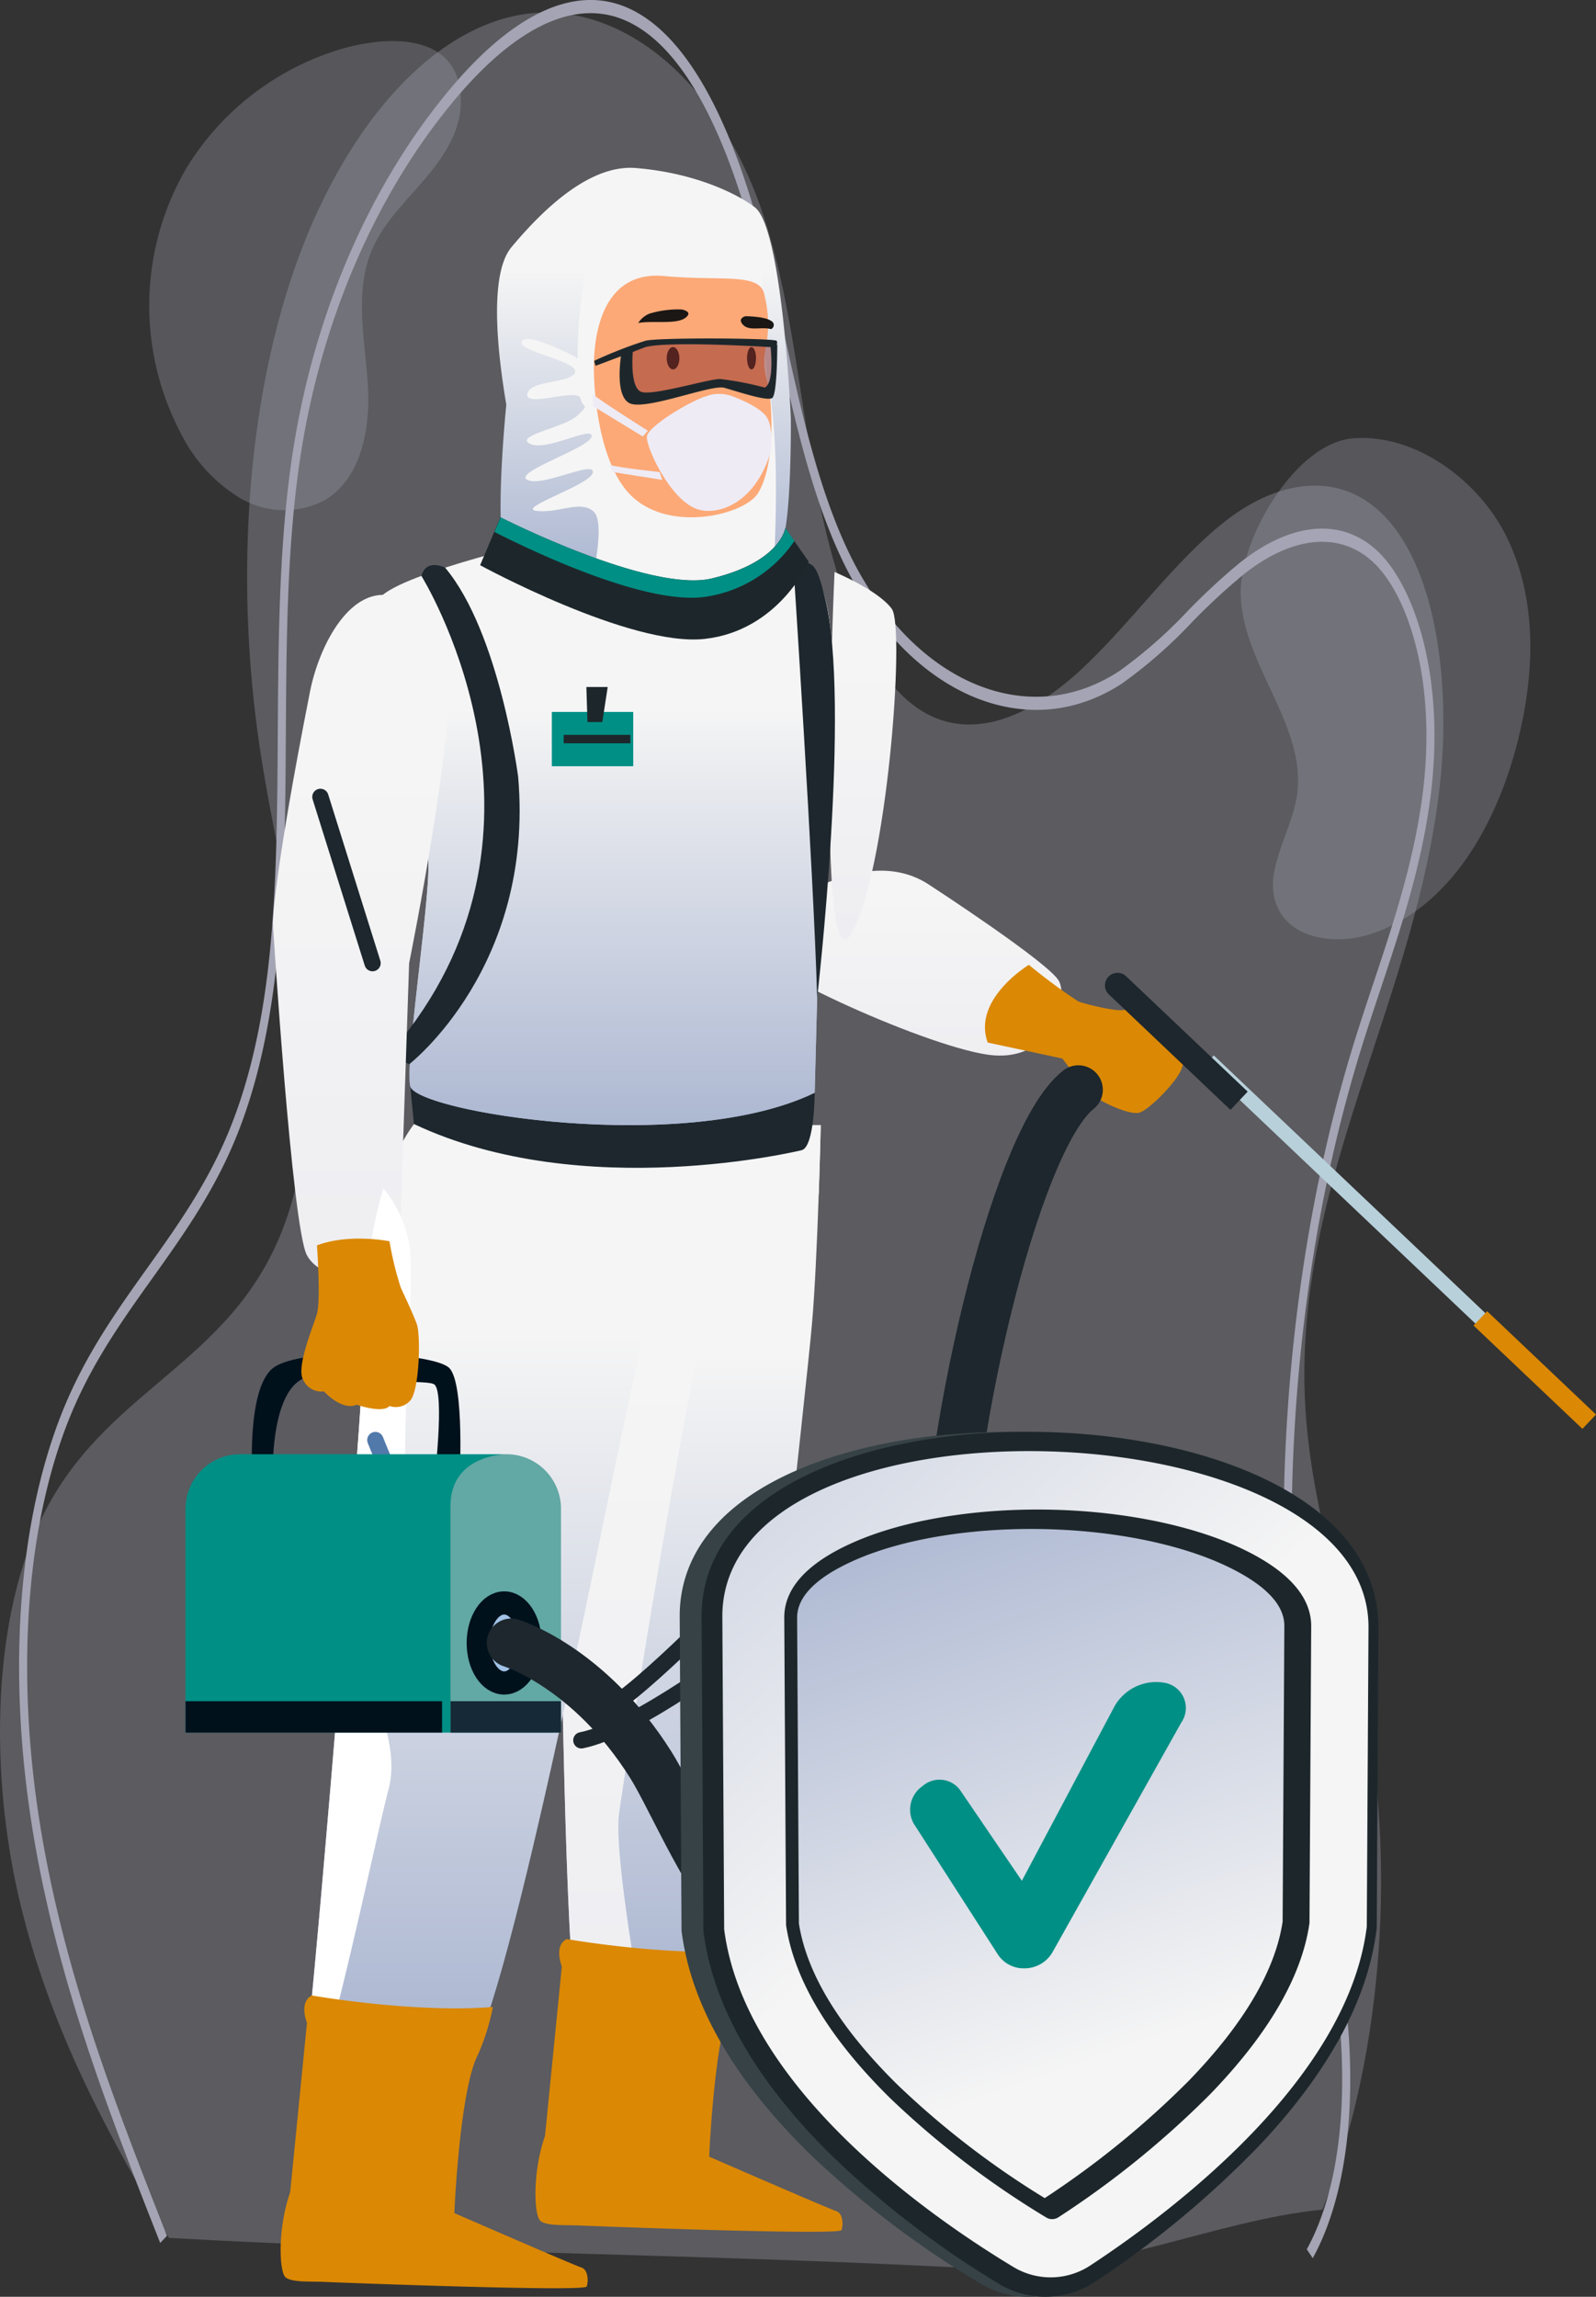 <svg xmlns="http://www.w3.org/2000/svg" xmlns:xlink="http://www.w3.org/1999/xlink" width="186.718" height="268.625" viewBox="0 0 186.718 268.625">
  <rect x="0" y="0" width="186.718" height="268.625" fill="#333333" stroke="none"/>
  <defs>
    <linearGradient id="linear-gradient" x1="0.5" x2="0.5" y2="1" gradientUnits="objectBoundingBox">
      <stop offset="0" stop-color="#f5f5f5"/>
      <stop offset="0.25" stop-color="#f5f5f5"/>
      <stop offset="1" stop-color="#a7b3cf"/>
    </linearGradient>
    <linearGradient id="linear-gradient-2" x1="0.5" x2="0.5" y2="1" gradientUnits="objectBoundingBox">
      <stop offset="0" stop-color="#f5f5f5"/>
      <stop offset="0.25" stop-color="#f5f5f5"/>
      <stop offset="1" stop-color="#eeeef2"/>
    </linearGradient>
    <linearGradient id="linear-gradient-10" x1="0.73" y1="0.758" x2="-0.115" y2="-0.571" xlink:href="#linear-gradient"/>
    <linearGradient id="linear-gradient-11" x1="0.688" y1="1.104" x2="0.376" y2="-0.135" xlink:href="#linear-gradient"/>
  </defs>
  <g id="img21" transform="translate(0)">
    <path id="Trazado_165336" data-name="Trazado 165336" d="M235.678,359.26c6.745-16.946,8.664-38.938,5.093-58.358-2.258-12.278-6.592-23.684-7.146-36.488-1.108-25.6,12.861-46.294,15.759-71.505,1.274-11.08-.116-23.989-5.576-30.719-5.393-6.647-13.09-5.29-19.195-.635s-11.271,12.108-17.133,17.556-13.079,8.816-19.27,4.48c-6.27-4.392-9.827-15.464-11.819-26.254s-2.97-22.283-6.37-32.059c-5.6-16.111-17.552-24.9-28.686-22.623s-21.082,14.725-26.418,31.085-6.269,36.146-3.612,54.215c1.347,9.164,3.567,17.94,4.777,27.157s1.321,19.3-1.381,27.607c-5.651,17.36-20.557,19.781-28.363,34.669-6.443,12.287-6.645,31.038-2.989,46.149s10.528,27.371,17.379,39.035c31.956,1.781,64.484,1.9,96.44,3.68C209.588,366.944,223.273,360.47,235.678,359.26Z" transform="translate(-80.961 -100.832)" fill="#a4a4b4" opacity="0.354" style="mix-blend-mode: multiply;isolation: isolate"/>
    <path id="Trazado_165337" data-name="Trazado 165337" d="M359.209,158.666c-.079,8.44,7.944,15.785,6.548,24.109-.746,4.454-4.14,8.968-2.168,13.031,1.745,3.594,6.742,4.218,10.563,3.049,8.944-2.736,14.381-11.879,16.981-20.864,2.445-8.451,3.052-17.891-.864-25.77-3.156-6.348-10.437-11.951-17.831-11.433C365.666,141.263,359.269,152.309,359.209,158.666Z" transform="translate(-214.054 -89.533)" fill="#a4a4b4" opacity="0.31" style="mix-blend-mode: multiply;isolation: isolate"/>
    <path id="Trazado_165338" data-name="Trazado 165338" d="M110.921,127.49a31.959,31.959,0,0,0-.638,31.1,18.433,18.433,0,0,0,6.848,7.489,10.2,10.2,0,0,0,9.829.349c4.516-2.576,5.515-8.652,5.155-13.839s-1.535-10.624.463-15.424c1.3-3.129,3.8-5.568,6.02-8.131s4.288-5.553,4.4-8.94c.3-8.78-9.025-8.124-14.643-6.3A31.928,31.928,0,0,0,110.921,127.49Z" transform="translate(-89.098 -107.857)" fill="#a4a4b4" opacity="0.31" style="mix-blend-mode: multiply;isolation: isolate"/>
    <g id="Grupo_128378" data-name="Grupo 128378" transform="translate(2.235 0)" style="mix-blend-mode: multiply;isolation: isolate">
      <path id="Trazado_151849" data-name="Trazado 151849" d="M239.25,361.847l-.7-1.039c1.914-3.424,4.968-11.271,3.934-25.382a171.941,171.941,0,0,0-2.7-18.486c-.492-2.681-1-5.453-1.447-8.205-4.745-29.369-2.669-61.767,5.695-88.886.743-2.407,1.547-4.822,2.325-7.156,2.305-6.922,4.689-14.081,5.714-21.814,1.8-13.57-1.756-23.74-5.818-27.448-3.9-3.558-9.4-3.015-15.093,1.493a74.394,74.394,0,0,0-6.065,5.614,55.222,55.222,0,0,1-8.136,7.128c-11.3,7.423-25.433,1.114-32.868-14.671-3.574-7.586-5.591-16.754-7.542-25.621-.756-3.436-1.538-6.989-2.4-10.389-2.674-10.57-7.568-23.837-15.7-27.01-7.144-2.79-14.379,3.342-19.19,8.976-9.2,10.781-15.692,25.381-18.27,41.11-1.738,10.607-1.808,22.152-1.875,33.317-.1,16.627-.2,33.82-5.941,47.666-2.609,6.3-6.2,11.325-9.669,16.185-3.251,4.552-6.612,9.259-9.117,14.964-5.677,12.927-7.069,31.23-3.818,50.214,2.921,17.057,8.876,32.192,14.635,46.829l-.791.833c-5.8-14.732-11.79-29.966-14.75-47.247-3.329-19.438-1.885-38.22,3.96-51.53,2.572-5.857,5.977-10.624,9.269-15.236,3.424-4.794,6.964-9.752,9.5-15.879,5.577-13.462,5.675-29.664,5.779-46.817.068-11.261.139-22.905,1.908-33.7,2.633-16.073,9.25-30.975,18.631-41.964,4.97-5.821,12.466-12.146,19.957-9.221,8.517,3.325,13.592,17.018,16.35,27.92.869,3.433,1.654,7,2.414,10.456,1.927,8.754,3.918,17.807,7.4,25.2,7.188,15.26,20.847,21.357,31.773,14.182a54.635,54.635,0,0,0,8-7.014,74.984,74.984,0,0,1,6.144-5.686c5.974-4.728,11.791-5.259,15.962-1.452,4.356,3.976,8.179,14.785,6.28,29.12-1.054,7.95-3.47,15.207-5.808,22.226-.774,2.324-1.575,4.728-2.31,7.113-8.262,26.787-10.312,58.787-5.625,87.8.44,2.728.948,5.487,1.438,8.155a173.976,173.976,0,0,1,2.738,18.746C244.5,349.963,241.271,358.231,239.25,361.847Z" transform="translate(-87.906 -97.739)" fill="#a4a4b4"/>
    </g>
    <g id="Grupo_128828" data-name="Grupo 128828" transform="translate(21.708 19.625)">
      <g id="Grupo_121029" data-name="Grupo 121029" transform="translate(7.749 0)">
        <g id="Grupo_121028" data-name="Grupo 121028" transform="translate(0)">
          <path id="Trazado_158642" data-name="Trazado 158642" d="M1282.8,2070.448l-43.848-41.606,1.163-1.221,43.848,41.6Z" transform="translate(-1127.567 -1923.805)" fill="#b8d0da"/>
          <g id="Grupo_121027" data-name="Grupo 121027">
            <path id="Trazado_158643" data-name="Trazado 158643" d="M1051.589,2051.981s-.35,15.548-1.02,23.213-6.689,61.294-6.689,61.294-.788,16.177-4.2,20.435-13.241,1.7-16.066.849-2.821-105.791-2.821-105.791Z" transform="translate(-985.028 -1940.015)" fill="url(#linear-gradient)"/>
            <path id="Trazado_158644" data-name="Trazado 158644" d="M1023.618,2157.772a37.1,37.1,0,0,0,7.8,1.488c-1.191-5.771-3.982-22.237-3.438-26.6.642-5.11,9.581-60.871,11.709-63.851,1.389-1.943,7.557-6.1,11.668-8.749.157-4.534.236-8.076.236-8.076H1020.8S1020.8,2156.923,1023.618,2157.772Z" transform="translate(-985.028 -1940.015)" fill="url(#linear-gradient-2)"/>
            <path id="Trazado_158645" data-name="Trazado 158645" d="M983.3,2050.679s-3.627,20.009-6.1,31.075-14.609,74.065-18.974,76.192-18.965,2.743-18.41-2.291c1.572-14.308,6.509-74.809,6.509-79.492s.033-19.951,5.986-27.961C956,2043.223,983.3,2050.679,983.3,2050.679Z" transform="translate(-933.335 -1936.36)" fill="url(#linear-gradient)"/>
            <path id="Trazado_158646" data-name="Trazado 158646" d="M944.785,2147.009s.653-11.491-1.17-13.408-17.465-2.552-20.66,0-2.368,13.408-2.368,13.408h2.368s-.687-13.408,5.564-12.448,12.628.354,13.343.957c1.221,1.032-.036,11.491-.036,11.491Z" transform="translate(-920.491 -1993.207)" fill="#00111c"/>
            <path id="Trazado_158647" data-name="Trazado 158647" d="M1100.856,1964.774s13.976,9.084,15.06,11.191-.724,9.732-8.432,8.577-28.772-10.782-27.952-13.085S1092.484,1959.031,1100.856,1964.774Z" transform="translate(-1021.472 -1880.828)" fill="url(#linear-gradient-2)"/>
            <path id="Trazado_158648" data-name="Trazado 158648" d="M1113.432,1858.637s5.106,2.112,6.7,4.311-.576,31-4.759,38.01S1113.432,1858.637,1113.432,1858.637Z" transform="translate(-1045.255 -1811.36)" fill="url(#linear-gradient-2)"/>
            <g id="Grupo_121025" data-name="Grupo 121025" transform="translate(14.462 43.144)">
              <g id="Grupo_121024" data-name="Grupo 121024">
                <g id="Grupo_121023" data-name="Grupo 121023">
                  <path id="Trazado_158649" data-name="Trazado 158649" d="M1022.959,2036.4s-.005,6.268-1.5,6.718c0,0-25.593,6.288-45.383-3.052l-.558-5.8Z" transform="translate(-971.567 -1971.371)" fill="#1d272d"/>
                  <path id="Trazado_158650" data-name="Trazado 158650" d="M985.352,1846.285s-18.58,4.164-21.114,7.14,4.894,27.43,5.587,30.2-2.719,23.937-2.032,26.932,32.112,8.138,47.313.761c0,0,.852-32.54.852-33.229s4.148-28.2-2.944-28.514c-1.848-.083-9.721-3.29-9.721-3.29Z" transform="translate(-963.714 -1846.285)" fill="url(#linear-gradient)"/>
                  <path id="Trazado_158651" data-name="Trazado 158651" d="M975.724,1915.9c.693,2.993,32.112,8.138,47.313.76,0,0,.852-32.539.852-33.229s4.148-28.2-2.944-28.514a11.851,11.851,0,0,1-2.462-.6l-4.261,3.558H993.669s-13.983,4.594-15.188,8.1c-.661,1.934-.766,11.359-1.2,21.24.23.825.4,1.434.479,1.752C978.447,1891.732,975.037,1912.906,975.724,1915.9Z" transform="translate(-971.644 -1851.629)" fill="url(#linear-gradient)"/>
                  <path id="Trazado_158652" data-name="Trazado 158652" d="M1109.781,1855.031s2.389,36.208,2.812,51.012c0,0,3.993-34.544.909-46.8C1112.463,1855.124,1112.2,1855.031,1109.781,1855.031Z" transform="translate(-1060.91 -1852.105)" fill="#1d272d"/>
                  <path id="Trazado_158653" data-name="Trazado 158653" d="M974.655,1857.468s17.473,27.995-1.431,53.038c0,0-2.593,2.908,0,4.083,0,0,14.669-11.351,12.752-33.609,0,0-2.179-16.893-8.542-24.469C977.434,1856.511,975.252,1855.371,974.655,1857.468Z" transform="translate(-969.275 -1852.884)" fill="#1d272d"/>
                  <path id="Trazado_158654" data-name="Trazado 158654" d="M1034.927,1913.89h-9.521v-6.35h9.521Z" transform="translate(-1004.765 -1887.045)" fill="#008f85"/>
                  <rect id="Rectángulo_34390" data-name="Rectángulo 34390" width="7.805" height="0.988" transform="translate(22.025 23.176)" fill="#1d272b"/>
                  <path id="Trazado_158655" data-name="Trazado 158655" d="M1039.97,1898.824l-.631,4.1H1037.6l-.127-4.1Z" transform="translate(-1012.792 -1881.246)" fill="#1d272b"/>
                </g>
              </g>
            </g>
            <path id="Trazado_158656" data-name="Trazado 158656" d="M1030.9,1721.99c-1.344-1.087-6.241-3.991-13.96-4.629-5.318-.442-10.746,4.689-14.558,9.261-2.861,3.424-1.383,13.8-.6,18.413,0,0-1.4,13.661-.161,17.5,0,0,22.342,4.617,24.955,4.155a11.9,11.9,0,0,0,7.379-5.373c1.219-2.458,1.116-14.667,1.116-14.667S1034.12,1724.607,1030.9,1721.99Z" transform="translate(-972.005 -1717.334)" fill="url(#linear-gradient)"/>
            <path id="Trazado_158657" data-name="Trazado 158657" d="M1037.161,1745.679s.443-8.786-1.38-10.858-13.671-2.237-16.528-1.12-3.811,13.049-3.65,16.342c0,0-5.749-3.139-6.546-2s6.707,2.33,6.226,3.65-5.268.86-5.587,2.527,5.907-.766,6.223.529,1.12.535-.315,1.958-7.5,2.376-5.588,3.334,7.376-2.183,7.2-.851-9.274,4.2-7.519,5.078,7.843-2.323,7.672-.88-9.12,4.227-6.561,4.509,4.977-1.241,6.561,0c1.158.9.558,4.581.139,7.112,6.222,1.167,13.2,2.361,14.591,2.113a12.346,12.346,0,0,0,6.514-4.068c.142-3.883.567-14.078-.869-20.739Z" transform="translate(-977.462 -1727.768)" fill="#f5f5f5"/>
            <path id="Trazado_158658" data-name="Trazado 158658" d="M1053.534,1757.425a13.773,13.773,0,0,1,.127,6.1,7.536,7.536,0,0,0,.125,3.687c.591,1.741,1.2,9.614-1.021,13.266-1.57,2.571-10.7,4.815-15.128,0-3.675-4-4.169-12.6-4.07-15.468s.889-10.6,8.216-9.921C1048.592,1755.731,1053.182,1754.595,1053.534,1757.425Z" transform="translate(-993.536 -1742.43)" fill="#fca977"/>
            <path id="Trazado_158659" data-name="Trazado 158659" d="M1054.35,1766.85s1.484.238.407,1.008-3.87.266-5.48.578a2.819,2.819,0,0,1,1.332-1.1A11.621,11.621,0,0,1,1054.35,1766.85Z" transform="translate(-1004.07 -1750.282)" fill="#1a1715"/>
            <path id="Trazado_158660" data-name="Trazado 158660" d="M1084.172,1769.219s-1,.244-.273,1.01,2.179.192,3.267.5a.522.522,0,0,0,.016-.957C1086.456,1769.231,1084.172,1769.219,1084.172,1769.219Z" transform="translate(-1026.421 -1751.86)" fill="#1a1715"/>
            <path id="Trazado_158661" data-name="Trazado 158661" d="M1059.055,1781.311c0,.718.329,1.306.742,1.306s.742-.589.742-1.306-.333-1.307-.742-1.307S1059.055,1780.586,1059.055,1781.311Z" transform="translate(-1010.513 -1759.036)" fill="#1a1715"/>
            <path id="Trazado_158662" data-name="Trazado 158662" d="M1085.914,1781.311c0,.718.234,1.306.524,1.306s.526-.589.526-1.306-.235-1.307-.526-1.307S1085.914,1780.586,1085.914,1781.311Z" transform="translate(-1027.974 -1759.036)" fill="#1a1715"/>
            <path id="Trazado_158663" data-name="Trazado 158663" d="M1044.383,1779.22s-.241,4.262.816,5.19,9.76-1.185,10.374-1.582c0,0,5.654,1.61,5.7,1.285a30.861,30.861,0,0,0,.251-5.812l-14.408-.366Z" transform="translate(-1000.613 -1757.658)" fill="#8e2f2b" opacity="0.5" style="mix-blend-mode: multiply;isolation: isolate"/>
            <g id="Grupo_121026" data-name="Grupo 121026" transform="translate(43.036 20.142)">
              <path id="Trazado_158664" data-name="Trazado 158664" d="M1053.276,1777.539l-.053,0h0Z" transform="translate(-1049.554 -1777.535)" fill="#232c4a"/>
              <path id="Trazado_158665" data-name="Trazado 158665" d="M1060.7,1778.079l-.819-.029c.067.578.49,4.572-.658,5.07a35.1,35.1,0,0,0-5.225-1c-1.385,0-7.744,1.959-9.17,1.516s-1.034-4.659-1.034-4.659l2.1-1.407-3.409,1.407s-1.036,5.6,1.254,6.083,9.313-2.312,10.749-1.915,5,1.613,5.612,1.2S1060.7,1778.079,1060.7,1778.079Z" transform="translate(-1042.257 -1777.559)" fill="#1d272b"/>
            </g>
            <path id="Trazado_158666" data-name="Trazado 158666" d="M1033.59,1779.616a49.656,49.656,0,0,1,6.019-2.358c1.711-.389,14.66-.309,15.325,0,0,0,.44.617-.828.744,0,0-11.663-.74-14.5,0l-5.849,2.194Z" transform="translate(-993.541 -1757.034)" fill="#1d272b"/>
            <path id="Trazado_158667" data-name="Trazado 158667" d="M1061.486,1796.64a4.371,4.371,0,0,0-2.925,0c-2.043.629-6.855,3.558-6.992,4.729s2.785,7.66,6.1,8.565c2.4.655,6.646-.853,8.4-6.84,0,0,.357-2.538-.434-3.908S1061.486,1796.64,1061.486,1796.64Z" transform="translate(-1005.345 -1769.946)" fill="#eeebf5"/>
            <path id="Trazado_158668" data-name="Trazado 158668" d="M1040.5,1800.707s-5.812-3.666-6.48-4.309l.069,1.43,5.807,3.54Z" transform="translate(-994.155 -1769.945)" fill="#eeebf5"/>
            <path id="Trazado_158669" data-name="Trazado 158669" d="M1045.54,1822.01s-4.787-.5-5.888-.846l.391.846,5.8.915Z" transform="translate(-997.818 -1786.425)" fill="#eeebf5"/>
            <path id="Trazado_158670" data-name="Trazado 158670" d="M1030.561,1840.775l2.751,3.935s-3.483,8.069-12.186,9.029-26.263-8.621-26.263-8.621l2.375-5.6s17.482,8.911,24.761,7.142C1030.041,1844.71,1030.561,1840.775,1030.561,1840.775Z" transform="translate(-968.151 -1798.639)" fill="#1d272b"/>
            <path id="Trazado_158672" data-name="Trazado 158672" d="M1025.28,1846.662c-7.28,1.769-24.762-7.142-24.762-7.142l-.725,1.709c4.775,2.422,17.4,8.393,24.362,7.629a15.256,15.256,0,0,0,10.735-6.583l-1.048-1.5S1033.322,1844.71,1025.28,1846.662Z" transform="translate(-971.405 -1798.639)" fill="#008f85"/>
            <path id="Trazado_158673" data-name="Trazado 158673" d="M943.8,1909.694s5.952-29.369,4.48-36.152-6.116-6.714-6.116-6.714c-5.157-1.512-8.877,5.607-9.967,11.131-4.343,22.013-4.343,27.068-4.343,27.068s2.239,35.654,3.994,38.845,7.927,3.4,10.8,0Z" transform="translate(-925.391 -1816.674)" fill="url(#linear-gradient-2)"/>
            <path id="Trazado_158674" data-name="Trazado 158674" d="M1167.551,1995.953s-6.66,4.019-4.815,9.089l8.742,1.87a40.667,40.667,0,0,0,3.67,4.374c.98.762,4.177,2.256,5.306,1.962s4.542-3.708,5.026-5.3a3.637,3.637,0,0,0-.617-3.485,17.911,17.911,0,0,0-3.232-3.065,3.364,3.364,0,0,0-2.892-.19c-.78.282-4.518-.648-5.4-.974A65.8,65.8,0,0,1,1167.551,1995.953Z" transform="translate(-1076.638 -1902.733)" fill="#db8804"/>
            <path id="Trazado_158675" data-name="Trazado 158675" d="M947.8,2132.922c.118-.959,3.079-7.023,2.8-8.623s-.674-4.468,0-5.744,2.517-4.79,1.154-8.3.728-23.944.039-29.37a13.863,13.863,0,0,0-3.061-6.758c-2.386,7.8-2.406,16.984-2.406,20.429,0,4.683-4.936,65.184-6.508,79.492a2.61,2.61,0,0,0,1.684,2.606c2.661-8.764,6.787-28.438,7.83-32.236C950.642,2139.626,947.687,2133.876,947.8,2132.922Z" transform="translate(-933.336 -1954.75)" fill="#fff"/>
            <path id="Trazado_158676" data-name="Trazado 158676" d="M963.707,2162.07s7.816,19.8,13.752,26.5" transform="translate(-949.248 -2013.27)" fill="none" stroke="#5179aa" stroke-linecap="round" stroke-miterlimit="10" stroke-width="1.908"/>
            <path id="Trazado_158677" data-name="Trazado 158677" d="M973.542,2223.909s-6.958-6.031-9.835-11.608" transform="translate(-949.248 -2046.694)" fill="none" stroke="#5179aa" stroke-linecap="round" stroke-miterlimit="10" stroke-width="1.908"/>
            <path id="Trazado_158678" data-name="Trazado 158678" d="M1053.862,2212.3s-12.037,12.566-16.393,14.8" transform="translate(-996.176 -2046.694)" fill="none" stroke="#1d272d" stroke-linecap="round" stroke-miterlimit="10" stroke-width="1.908"/>
            <path id="Trazado_158679" data-name="Trazado 158679" d="M1048.588,2234.422s-12.552,9.633-19.045,10.909" transform="translate(-990.986 -2061.415)" fill="none" stroke="#1d272d" stroke-linecap="round" stroke-miterlimit="10" stroke-width="1.908"/>
            <path id="Trazado_158680" data-name="Trazado 158680" d="M950.9,2381.667s14.041,6.114,14.842,6.355.874,1.6.636,2.234-28.86-.458-30.617-.539-3.909.08-4.625-.556-.953-5.611.555-9.926l1.966-19.821s-.991-2.416.578-3.2c0,0,11.867,2.092,21.176,1.346a26.364,26.364,0,0,1-1.729,5.531C951.5,2367.236,950.9,2381.667,950.9,2381.667Z" transform="translate(-927.201 -2142.455)" fill="#db8804"/>
            <path id="Trazado_158681" data-name="Trazado 158681" d="M1033.451,2361.95s14.046,6.117,14.844,6.354.873,1.6.635,2.234-28.856-.456-30.613-.538-3.911.082-4.629-.556-.952-5.61.555-9.925l1.969-19.82s-.991-2.42.575-3.2c0,0,11.864,2.09,21.174,1.341a26.177,26.177,0,0,1-1.729,5.536C1034.049,2347.523,1033.451,2361.95,1033.451,2361.95Z" transform="translate(-979.939 -2129.337)" fill="#db8804"/>
            <path id="Trazado_158682" data-name="Trazado 158682" d="M939.793,2380.559" transform="translate(-933.335 -2158.657)" fill="#00111c"/>
          </g>
          <path id="Trazado_158683" data-name="Trazado 158683" d="M1225.262,2012.639l-14.22-13.491a1.464,1.464,0,1,0-2.016,2.124l14.222,13.5Z" transform="translate(-1108.752 -1904.59)" fill="#1d272d"/>
          <path id="Trazado_158684" data-name="Trazado 158684" d="M1333.25,2118.705l12.739,12.087,1.588-1.677-12.735-12.084Z" transform="translate(-1190.316 -1983.301)" fill="#db8804"/>
        </g>
        <line id="Línea_1699" data-name="Línea 1699" x1="6.098" y1="19.442" transform="translate(8.028 73.578)" fill="none" stroke="#1d272d" stroke-linecap="round" stroke-miterlimit="10" stroke-width="1.908"/>
      </g>
      <path id="Trazado_158685" data-name="Trazado 158685" d="M948.144,2091.962s-4.675-.957-8.485.479c0,0,.456,6.387,0,7.983s-2.529,6.381-1.573,7.819a2.329,2.329,0,0,0,2.392,1.278s2.07,2.309,3.832,1.557c0,0,3.035,1.06,3.833.149a2.259,2.259,0,0,0,2.389-.59c1.124-1.116,1.281-7.74.8-9.017s-1.277-2.953-1.866-4.23A38.213,38.213,0,0,1,948.144,2091.962Z" transform="translate(-924.285 -1966.411)" fill="#db8804"/>
      <path id="Trazado_158686" data-name="Trazado 158686" d="M940.271,2199.575V2173.4a6.385,6.385,0,0,0-6.382-6.385H903.712a6.382,6.382,0,0,0-6.38,6.385v26.177Z" transform="translate(-897.332 -2016.559)" fill="#008f85"/>
      <path id="Trazado_158687" data-name="Trazado 158687" d="M987.027,2173.078v26.5h12.929V2173.4a6.385,6.385,0,0,0-6.382-6.385S987.027,2167.012,987.027,2173.078Z" transform="translate(-956.032 -2016.559)" fill="#62a8a4"/>
      <rect id="Rectángulo_34391" data-name="Rectángulo 34391" width="30.01" height="3.673" transform="translate(0 179.343)" fill="#00111c"/>
      <rect id="Rectángulo_34392" data-name="Rectángulo 34392" width="12.928" height="3.673" transform="translate(30.995 179.343)" fill="#152a36"/>
      <path id="Trazado_158688" data-name="Trazado 158688" d="M996.566,2223.694c0,2.586,1.358,4.68,3.034,4.68s3.033-2.094,3.033-4.68-1.36-4.682-3.033-4.682S996.566,2221.108,996.566,2223.694Z" transform="translate(-962.323 -2051.161)" fill="#a2c2e7" stroke="#00111c" stroke-linejoin="round" stroke-width="2.712"/>
      <path id="Trazado_158689" data-name="Trazado 158689" d="M1005.633,2104.323s9.109,2.764,16.333,14.261c4.123,6.56,12.344,29.162,23.092,21.284s11.741-22.771,11.388-38.523c-.428-19.1,7.985-55.833,15.537-61.724" transform="translate(-967.531 -1931.79)" fill="none" stroke="#1d272d" stroke-linecap="round" stroke-linejoin="round" stroke-width="5.725"/>
    </g>
    <g id="Grupo_128829" data-name="Grupo 128829" transform="translate(79.517 167.457)">
      <g id="Grupo_91915" data-name="Grupo 91915" transform="translate(0)">
        <path id="Trazado_150989" data-name="Trazado 150989" d="M587.146,618.876a10.572,10.572,0,0,1-5.754-1.488A111.24,111.24,0,0,1,561.4,602.236c-8.859-8.636-13.948-17.414-15.062-26.033l-.017-.135-.216-36.78c0-7.269,4.741-13.169,13.642-17.047,7.354-3.2,17.1-4.79,27.4-4.492,10.178.295,19.6,2.394,26.566,5.894,8.286,4.16,12.634,10.005,12.634,16.935l-.2,35.144-.016.129c-1.018,8.254-5.7,16.786-13.977,25.414a115.425,115.425,0,0,1-19.293,15.8A10.951,10.951,0,0,1,587.146,618.876Z" transform="translate(-546.104 -517.713)" fill="#364246"/>
        <path id="Trazado_150990" data-name="Trazado 150990" d="M616.389,618.876a10.326,10.326,0,0,1-5.678-1.488,109.913,109.913,0,0,1-19.728-15.152c-8.741-8.636-13.764-17.414-14.863-26.033l-.017-.135-.213-36.78c0-7.269,4.678-13.169,13.462-17.047,7.257-3.2,16.876-4.79,27.037-4.492,10.043.295,19.337,2.394,26.215,5.894,8.177,4.16,12.467,10.005,12.467,16.935l-.194,35.144-.016.129c-1,8.254-5.625,16.786-13.793,25.414a114.21,114.21,0,0,1-19.038,15.8A10.707,10.707,0,0,1,616.389,618.876Z" transform="translate(-573.328 -517.713)" fill="#1d272b"/>
        <path id="Trazado_150991" data-name="Trazado 150991" d="M604.122,563.319l.215,36.594c2.409,18.671,24.352,33.788,33.909,39.532a8.437,8.437,0,0,0,8.956-.241c9.357-6.157,30.1-21.659,32.315-39.611l.2-35.047C679.714,538.545,604.122,536.168,604.122,563.319Z" transform="translate(-599.132 -541.719)" fill="url(#linear-gradient-10)"/>
        <path id="Trazado_150992" data-name="Trazado 150992" d="M719.727,706.409a1.306,1.306,0,0,1-.708-.187,103.864,103.864,0,0,1-18.2-13.892c-7.168-7.041-11.3-13.887-12.25-20.316l-.21-35.988c.009-3.453,2.742-6.408,8.1-8.773,5.981-2.64,14.476-4.025,23.267-3.816,8.7.207,16.95,1.959,22.663,4.794,5.054,2.508,7.608,5.464,7.617,8.8l-.2,34.743c-.885,6.221-4.765,12.929-11.577,19.979a107.925,107.925,0,0,1-17.8,14.44A1.354,1.354,0,0,1,719.727,706.409Z" transform="translate(-676.124 -614.322)" fill="#1d272b"/>
        <path id="Trazado_150993" data-name="Trazado 150993" d="M734.811,728.089a100.94,100.94,0,0,1-17.206-13.241c-6.736-6.629-10.634-12.991-11.551-18.877l-.209-35.779c.006-2.469,2.276-4.734,6.728-6.705,5.666-2.509,13.785-3.831,22.237-3.641,8.372.188,16.262,1.841,21.685,4.524,4.213,2.084,6.345,4.359,6.351,6.766l-.2,34.615c-.86,5.711-4.537,11.957-10.967,18.6A104.815,104.815,0,0,1,734.811,728.089Z" transform="translate(-692.106 -638.462)" fill="url(#linear-gradient-11)"/>
      </g>
      <path id="Trazado_150994" data-name="Trazado 150994" d="M872.606,891.2a3.605,3.605,0,0,1-3.052-1.591l-9.878-15.362a3.349,3.349,0,0,1,1.045-4.359,3,3,0,0,1,4.355.408l7.267,10.664,10.844-20.412a5.611,5.611,0,0,1,5.818-2.75,2.988,2.988,0,0,1,1.986,4.661l-15.072,26.871a3.785,3.785,0,0,1-3.185,1.869Z" transform="translate(-832.311 -828.447)" fill="#008f85"/>
    </g>
  </g>
</svg>
